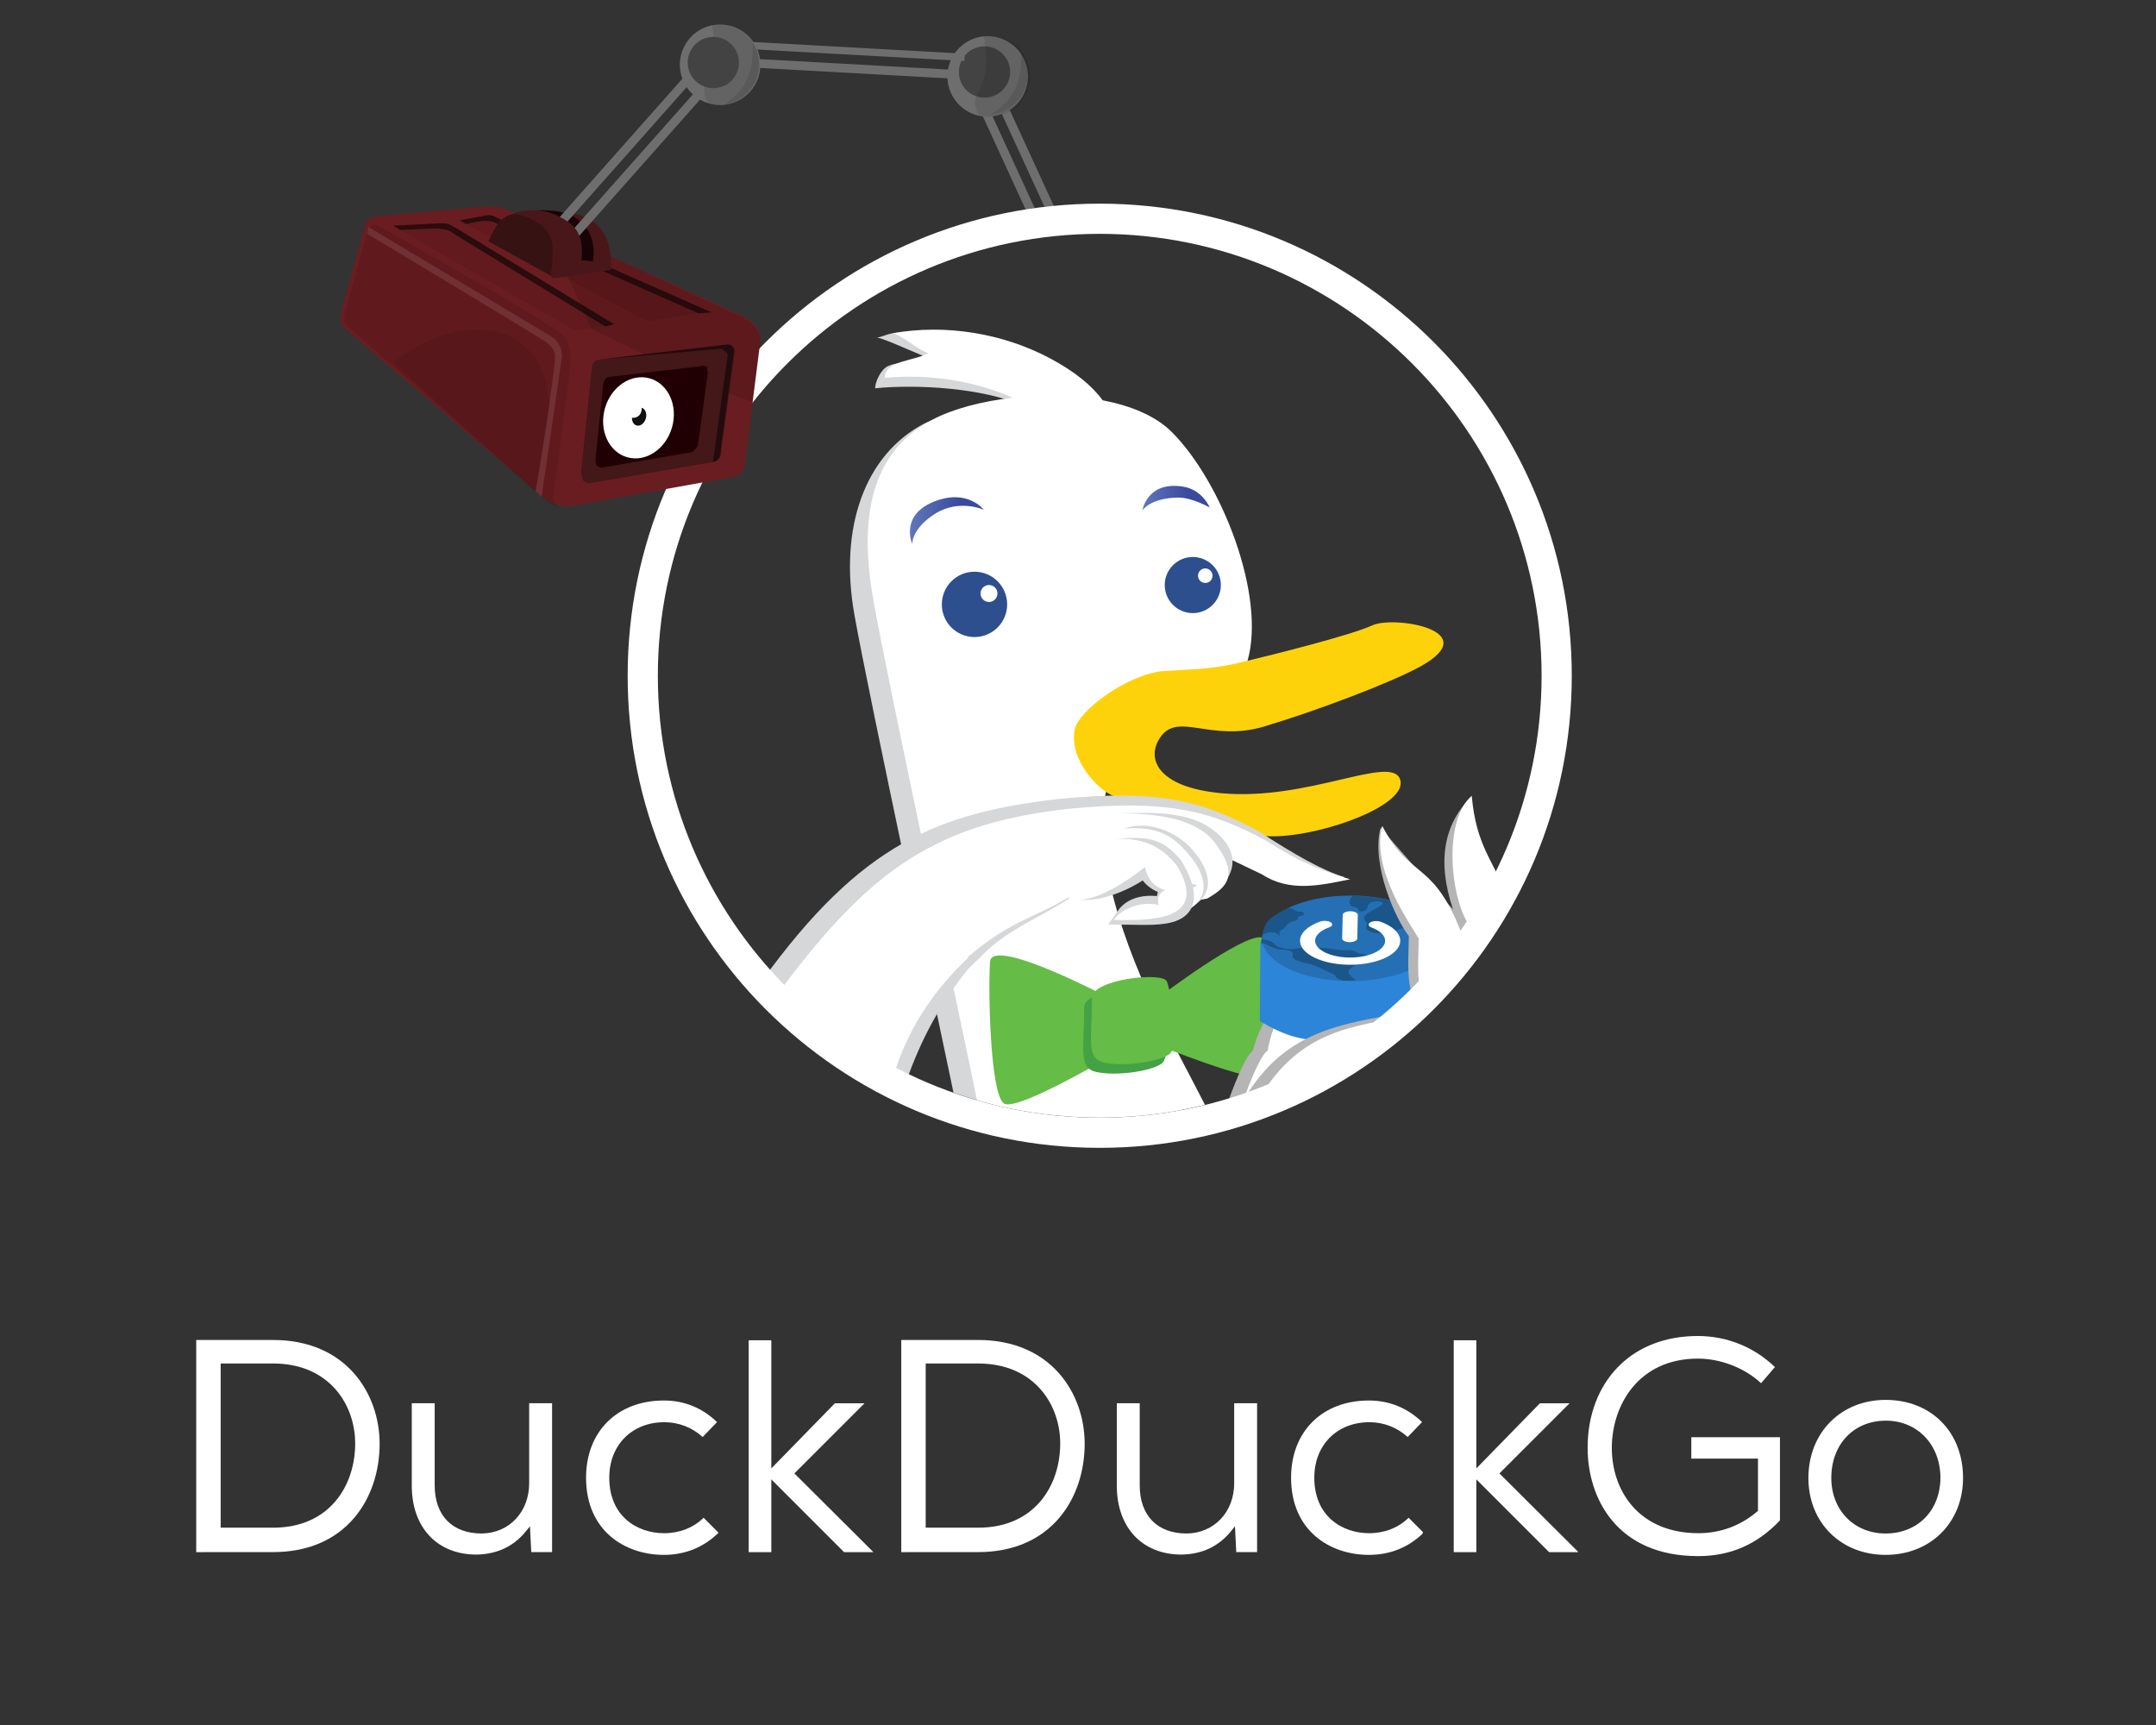 <?xml version="1.0" encoding="UTF-8" standalone="no"?>
<!-- Generator: Adobe Illustrator 16.0.4, SVG Export Plug-In . SVG Version: 6.00 Build 0)  -->

<svg
   xmlns:dc="http://purl.org/dc/elements/1.1/"
   xmlns:cc="http://creativecommons.org/ns#"
   xmlns:rdf="http://www.w3.org/1999/02/22-rdf-syntax-ns#"
   xmlns:svg="http://www.w3.org/2000/svg"
   xmlns="http://www.w3.org/2000/svg"
   xmlns:xlink="http://www.w3.org/1999/xlink"
   xmlns:sodipodi="http://sodipodi.sourceforge.net/DTD/sodipodi-0.dtd"
   xmlns:inkscape="http://www.inkscape.org/namespaces/inkscape"
   version="1.1"
   id="Layer_1"
   x="0px"
   y="0px"
   width="250px"
   height="200px"
   viewBox="-0.5 -0.5 250 200"
   enable-background="new -0.5 -0.5 250 200"
   xml:space="preserve"
   inkscape:version="0.48.4 r9939"
   sodipodi:docname="logo_homepage.alt.v105.svg"><rect x="-0.5" y="-0.5" width="250" height="200" fill="#333333" stroke="none"/><defs
     id="defs111"><clipPath
       clipPathUnits="userSpaceOnUse"
       id="clipPath6092"><path
         sodipodi:type="arc"
         style="fill:#ffffff;fill-opacity:1;fill-rule:nonzero;stroke:none"
         id="path6094"
         sodipodi:cx="132.9572"
         sodipodi:cy="85.411888"
         sodipodi:rx="52.91964"
         sodipodi:ry="52.91964"
         d="m 185.877,85.412 a 52.92,52.92 0 1 1 -105.839,0 52.92,52.92 0 1 1 105.839,0 z"
         transform="matrix(0.992,0,0,0.992,-4.403,-6.335)" /></clipPath><clipPath
       clipPathUnits="userSpaceOnUse"
       id="clipPath6096"><path
         sodipodi:type="arc"
         style="fill:#ffffff;fill-opacity:1;fill-rule:nonzero;stroke:none"
         id="path6098"
         sodipodi:cx="132.9572"
         sodipodi:cy="85.411888"
         sodipodi:rx="52.91964"
         sodipodi:ry="52.91964"
         d="m 185.877,85.412 a 52.92,52.92 0 1 1 -105.839,0 52.92,52.92 0 1 1 105.839,0 z"
         transform="matrix(0.992,0,0,0.992,-4.403,-6.335)" /></clipPath><clipPath
       clipPathUnits="userSpaceOnUse"
       id="clipPath6100"><path
         sodipodi:type="arc"
         style="fill:#ffffff;fill-opacity:1;fill-rule:nonzero;stroke:none"
         id="path6102"
         sodipodi:cx="132.9572"
         sodipodi:cy="85.411888"
         sodipodi:rx="52.91964"
         sodipodi:ry="52.91964"
         d="m 185.877,85.412 a 52.92,52.92 0 1 1 -105.839,0 52.92,52.92 0 1 1 105.839,0 z"
         transform="matrix(0.992,0,0,0.992,-4.403,-6.335)" /></clipPath><clipPath
       clipPathUnits="userSpaceOnUse"
       id="clipPath6104"><path
         sodipodi:type="arc"
         style="fill:#ffffff;fill-opacity:1;fill-rule:nonzero;stroke:none"
         id="path6106"
         sodipodi:cx="132.9572"
         sodipodi:cy="85.411888"
         sodipodi:rx="52.91964"
         sodipodi:ry="52.91964"
         d="m 185.877,85.412 a 52.92,52.92 0 1 1 -105.839,0 52.92,52.92 0 1 1 105.839,0 z"
         transform="matrix(0.992,0,0,0.992,-4.403,-6.335)" /></clipPath><clipPath
       clipPathUnits="userSpaceOnUse"
       id="clipPath6108"><path
         sodipodi:type="arc"
         style="fill:#ffffff;fill-opacity:1;fill-rule:nonzero;stroke:none"
         id="path6110"
         sodipodi:cx="132.9572"
         sodipodi:cy="85.411888"
         sodipodi:rx="52.91964"
         sodipodi:ry="52.91964"
         d="m 185.877,85.412 a 52.92,52.92 0 1 1 -105.839,0 52.92,52.92 0 1 1 105.839,0 z"
         transform="matrix(0.992,0,0,0.992,-4.403,-6.335)" /></clipPath><clipPath
       clipPathUnits="userSpaceOnUse"
       id="clipPath6112"><path
         sodipodi:type="arc"
         style="fill:#ffffff;fill-opacity:1;fill-rule:nonzero;stroke:none"
         id="path6114"
         sodipodi:cx="132.9572"
         sodipodi:cy="85.411888"
         sodipodi:rx="52.91964"
         sodipodi:ry="52.91964"
         d="m 185.877,85.412 a 52.92,52.92 0 1 1 -105.839,0 52.92,52.92 0 1 1 105.839,0 z"
         transform="matrix(0.992,0,0,0.992,-4.403,-6.335)" /></clipPath><clipPath
       clipPathUnits="userSpaceOnUse"
       id="clipPath6116"><path
         sodipodi:type="arc"
         style="fill:#ffffff;fill-opacity:1;fill-rule:nonzero;stroke:none"
         id="path6118"
         sodipodi:cx="132.9572"
         sodipodi:cy="85.411888"
         sodipodi:rx="52.91964"
         sodipodi:ry="52.91964"
         d="m 185.877,85.412 a 52.92,52.92 0 1 1 -105.839,0 52.92,52.92 0 1 1 105.839,0 z"
         transform="matrix(0.992,0,0,0.992,-4.403,-6.335)" /></clipPath><clipPath
       clipPathUnits="userSpaceOnUse"
       id="clipPath6120"><path
         sodipodi:type="arc"
         style="fill:#ffffff;fill-opacity:1;fill-rule:nonzero;stroke:none"
         id="path6122"
         sodipodi:cx="132.9572"
         sodipodi:cy="85.411888"
         sodipodi:rx="52.91964"
         sodipodi:ry="52.91964"
         d="m 185.877,85.412 a 52.92,52.92 0 1 1 -105.839,0 52.92,52.92 0 1 1 105.839,0 z"
         transform="matrix(0.992,0,0,0.992,-4.403,-6.335)" /></clipPath><clipPath
       clipPathUnits="userSpaceOnUse"
       id="clipPath6124"><path
         sodipodi:type="arc"
         style="fill:#ffffff;fill-opacity:1;fill-rule:nonzero;stroke:none"
         id="path6126"
         sodipodi:cx="132.9572"
         sodipodi:cy="85.411888"
         sodipodi:rx="52.91964"
         sodipodi:ry="52.91964"
         d="m 185.877,85.412 a 52.92,52.92 0 1 1 -105.839,0 52.92,52.92 0 1 1 105.839,0 z"
         transform="matrix(0.992,0,0,0.992,-4.403,-6.335)" /></clipPath><clipPath
       clipPathUnits="userSpaceOnUse"
       id="clipPath6128"><path
         sodipodi:type="arc"
         style="fill:#ffffff;fill-opacity:1;fill-rule:nonzero;stroke:none"
         id="path6130"
         sodipodi:cx="132.9572"
         sodipodi:cy="85.411888"
         sodipodi:rx="52.91964"
         sodipodi:ry="52.91964"
         d="m 185.877,85.412 a 52.92,52.92 0 1 1 -105.839,0 52.92,52.92 0 1 1 105.839,0 z"
         transform="matrix(0.992,0,0,0.992,-4.403,-6.335)" /></clipPath><clipPath
       clipPathUnits="userSpaceOnUse"
       id="clipPath6132"><path
         sodipodi:type="arc"
         style="fill:#ffffff;fill-opacity:1;fill-rule:nonzero;stroke:none"
         id="path6134"
         sodipodi:cx="132.9572"
         sodipodi:cy="85.411888"
         sodipodi:rx="52.91964"
         sodipodi:ry="52.91964"
         d="m 185.877,85.412 a 52.92,52.92 0 1 1 -105.839,0 52.92,52.92 0 1 1 105.839,0 z"
         transform="matrix(0.992,0,0,0.992,-4.403,-6.335)" /></clipPath><clipPath
       clipPathUnits="userSpaceOnUse"
       id="clipPath6136"><path
         sodipodi:type="arc"
         style="fill:#ffffff;fill-opacity:1;fill-rule:nonzero;stroke:none"
         id="path6138"
         sodipodi:cx="132.9572"
         sodipodi:cy="85.411888"
         sodipodi:rx="52.91964"
         sodipodi:ry="52.91964"
         d="m 185.877,85.412 a 52.92,52.92 0 1 1 -105.839,0 52.92,52.92 0 1 1 105.839,0 z"
         transform="matrix(2.267,0,0,4.755,-39.672,-485.259)" /></clipPath><clipPath
       clipPathUnits="userSpaceOnUse"
       id="clipPath6140"><path
         sodipodi:type="arc"
         style="fill:#ffffff;fill-opacity:1;fill-rule:nonzero;stroke:none"
         id="path6142"
         sodipodi:cx="132.9572"
         sodipodi:cy="85.411888"
         sodipodi:rx="52.91964"
         sodipodi:ry="52.91964"
         d="m 185.877,85.412 a 52.92,52.92 0 1 1 -105.839,0 52.92,52.92 0 1 1 105.839,0 z"
         transform="matrix(0.992,0,0,0.992,-4.403,-6.335)" /></clipPath><clipPath
       clipPathUnits="userSpaceOnUse"
       id="clipPath6144"><path
         sodipodi:type="arc"
         style="fill:#ffffff;fill-opacity:1;fill-rule:nonzero;stroke:none"
         id="path6146"
         sodipodi:cx="132.9572"
         sodipodi:cy="85.411888"
         sodipodi:rx="52.91964"
         sodipodi:ry="52.91964"
         d="m 185.877,85.412 a 52.92,52.92 0 1 1 -105.839,0 52.92,52.92 0 1 1 105.839,0 z"
         transform="matrix(0.992,0,0,0.992,-4.403,-1.814)" /></clipPath><clipPath
       clipPathUnits="userSpaceOnUse"
       id="clipPath6148"><path
         sodipodi:type="arc"
         style="fill:#ffffff;fill-opacity:1;fill-rule:nonzero;stroke:none"
         id="path6150"
         sodipodi:cx="132.9572"
         sodipodi:cy="85.411888"
         sodipodi:rx="52.91964"
         sodipodi:ry="52.91964"
         d="m 185.877,85.412 a 52.92,52.92 0 1 1 -105.839,0 52.92,52.92 0 1 1 105.839,0 z"
         transform="matrix(0.992,0,0,0.992,-4.403,-6.335)" /></clipPath><clipPath
       clipPathUnits="userSpaceOnUse"
       id="clipPath6152"><path
         sodipodi:type="arc"
         style="fill:#ffffff;fill-opacity:1;fill-rule:nonzero;stroke:none"
         id="path6154"
         sodipodi:cx="132.9572"
         sodipodi:cy="85.411888"
         sodipodi:rx="52.91964"
         sodipodi:ry="52.91964"
         d="m 185.877,85.412 a 52.92,52.92 0 1 1 -105.839,0 52.92,52.92 0 1 1 105.839,0 z"
         transform="matrix(0.992,0,0,0.992,-4.403,-6.335)" /></clipPath><clipPath
       clipPathUnits="userSpaceOnUse"
       id="clipPath6156"><path
         sodipodi:type="arc"
         style="fill:#ffffff;fill-opacity:1;fill-rule:nonzero;stroke:none"
         id="path6158"
         sodipodi:cx="132.9572"
         sodipodi:cy="85.411888"
         sodipodi:rx="52.91964"
         sodipodi:ry="52.91964"
         d="m 185.877,85.412 a 52.92,52.92 0 1 1 -105.839,0 52.92,52.92 0 1 1 105.839,0 z"
         transform="matrix(0.992,0,0,0.992,-4.403,-6.335)" /></clipPath><clipPath
       clipPathUnits="userSpaceOnUse"
       id="clipPath6160"><path
         sodipodi:type="arc"
         style="fill:#ffffff;fill-opacity:1;fill-rule:nonzero;stroke:none"
         id="path6162"
         sodipodi:cx="132.9572"
         sodipodi:cy="85.411888"
         sodipodi:rx="52.91964"
         sodipodi:ry="52.91964"
         d="m 185.877,85.412 a 52.92,52.92 0 1 1 -105.839,0 52.92,52.92 0 1 1 105.839,0 z"
         transform="matrix(0.992,0,0,0.992,-4.403,-6.335)" /></clipPath><clipPath
       clipPathUnits="userSpaceOnUse"
       id="clipPath6164"><path
         sodipodi:type="arc"
         style="fill:#ffffff;fill-opacity:1;fill-rule:nonzero;stroke:none"
         id="path6166"
         sodipodi:cx="132.9572"
         sodipodi:cy="85.411888"
         sodipodi:rx="52.91964"
         sodipodi:ry="52.91964"
         d="m 185.877,85.412 a 52.92,52.92 0 1 1 -105.839,0 52.92,52.92 0 1 1 105.839,0 z"
         transform="matrix(0.992,0,0,0.992,-4.403,-6.335)" /></clipPath><clipPath
       clipPathUnits="userSpaceOnUse"
       id="clipPath6168"><path
         sodipodi:type="arc"
         style="fill:#ffffff;fill-opacity:1;fill-rule:nonzero;stroke:none"
         id="path6170"
         sodipodi:cx="132.9572"
         sodipodi:cy="85.411888"
         sodipodi:rx="52.91964"
         sodipodi:ry="52.91964"
         d="m 185.877,85.412 a 52.92,52.92 0 1 1 -105.839,0 52.92,52.92 0 1 1 105.839,0 z"
         transform="matrix(0.992,0,0,0.992,-4.403,-6.335)" /></clipPath><clipPath
       id="SVGID_3_-0"><path
         d="m 180.221,78.206 c 0,29.06 -23.64,52.699 -52.703,52.699 -29.057,0 -52.695,-23.642 -52.695,-52.699 0,-29.056 23.64,-52.694 52.695,-52.694 29.063,-0.001 52.703,23.638 52.703,52.694 z"
         id="use22"
         inkscape:connector-curvature="0" /></clipPath><linearGradient
       id="SVGID_4_-8"
       gradientUnits="userSpaceOnUse"
       x1="205.383"
       y1="651.261"
       x2="214"
       y2="651.261"
       gradientTransform="translate(-100,-591)"><stop
         offset="0.006"
         style="stop-color:#6176B9"
         id="stop39" /><stop
         offset="0.691"
         style="stop-color:#394A9F"
         id="stop41" /></linearGradient><linearGradient
       id="SVGID_5_"
       gradientUnits="userSpaceOnUse"
       x1="232.491"
       y1="648.637"
       x2="240.34"
       y2="648.637"
       gradientTransform="translate(-100,-591)"><stop
         offset="0.006"
         style="stop-color:#6176B9"
         id="stop46" /><stop
         offset="0.691"
         style="stop-color:#394A9F"
         id="stop48" /></linearGradient><linearGradient
       id="SVGID_1_-4"
       gradientUnits="userSpaceOnUse"
       x1="227.518"
       y1="729.348"
       x2="227.518"
       y2="609.349"
       gradientTransform="translate(-100.37,-591.113)"><stop
         offset="0"
         style="stop-color:#D14427"
         id="stop4" /><stop
         offset="1"
         style="stop-color:#E55225"
         id="stop6" /></linearGradient><clipPath
       clipPathUnits="userSpaceOnUse"
       id="clipPath6124-4"><path
         sodipodi:type="arc"
         style="fill:#ffffff;fill-opacity:1;fill-rule:nonzero;stroke:none"
         id="path6126-5"
         sodipodi:cx="132.9572"
         sodipodi:cy="85.411888"
         sodipodi:rx="52.91964"
         sodipodi:ry="52.91964"
         d="m 185.877,85.412 a 52.92,52.92 0 1 1 -105.839,0 52.92,52.92 0 1 1 105.839,0 z"
         transform="matrix(0.992,0,0,0.992,-4.403,-6.335)" /></clipPath><clipPath
       clipPathUnits="userSpaceOnUse"
       id="clipPath6164-2"><path
         sodipodi:type="arc"
         style="fill:#ffffff;fill-opacity:1;fill-rule:nonzero;stroke:none"
         id="path6166-3"
         sodipodi:cx="132.9572"
         sodipodi:cy="85.411888"
         sodipodi:rx="52.91964"
         sodipodi:ry="52.91964"
         d="m 185.877,85.412 a 52.92,52.92 0 1 1 -105.839,0 52.92,52.92 0 1 1 105.839,0 z"
         transform="matrix(0.992,0,0,0.992,-4.403,-6.335)" /></clipPath></defs><sodipodi:namedview
     pagecolor="#ffffff"
     bordercolor="#666666"
     borderopacity="1"
     objecttolerance="10"
     gridtolerance="10"
     guidetolerance="10"
     inkscape:pageopacity="0"
     inkscape:pageshadow="2"
     inkscape:window-width="1590"
     inkscape:window-height="890"
     id="namedview109"
     showgrid="false"
     inkscape:zoom="2.163993"
     inkscape:cx="112.42471"
     inkscape:cy="171.45166"
     inkscape:window-x="0"
     inkscape:window-y="0"
     inkscape:window-maximized="1"
     inkscape:current-layer="Layer_1" /><g
     id="g3"><g
       id="g5"><g
         id="g7"><g
           id="g9"><g
             id="g11"><g
               id="g13"><g
                 id="g15"><defs
                   id="defs17"><path
                     id="SVGID_1_"
                     d="M178.374,77.707c0,28.316-23.036,51.354-51.356,51.354c-28.313,0-51.348-23.039-51.348-51.354          c0-28.313,23.036-51.348,51.348-51.348C155.338,26.358,178.374,49.394,178.374,77.707z" /></defs><clipPath
                   id="SVGID_2_"><use
                     xlink:href="#SVGID_1_"
                     overflow="visible"
                     id="use21" /></clipPath><g
                   clip-path="url(#SVGID_2_)"
                   id="g23"><path
                     fill="#D5D7D8"
                     d="M147.982,154.041c-1.801-8.285-12.262-27.039-16.229-34.969c-3.965-7.93-7.939-19.11-6.129-26.322          c0.327-1.312-3.436-11.307-2.354-12.014c8.416-5.49,10.632,0.598,14.001-1.863c1.737-1.273,4.09,1.047,4.692-1.059          c2.158-7.568-3.006-20.76-8.769-26.527c-1.885-1.879-4.772-3.059-8.03-3.686c-1.254-1.713-3.275-3.361-6.138-4.879          c-3.188-1.697-10.121-3.938-13.717-4.535c-2.492-0.41-3.055,0.287-4.119,0.461c0.992,0.088,5.699,2.414,6.615,2.549          c-0.916,0.619-3.607-0.029-5.324,0.742c-0.865,0.391-1.512,1.877-1.506,2.58c4.91-0.496,12.574-0.016,17.1,2          c-3.602,0.41-9.08,0.867-11.436,2.105c-6.848,3.609-9.873,12.035-8.07,22.133c1.804,10.075,9.738,46.849,12.262,59.129          c2.525,12.263-5.408,20.189-10.455,22.354l5.408,0.363l-1.801,3.967c6.484,0.719,13.695-1.441,13.695-1.441          c-1.438,3.965-11.176,5.412-11.176,5.412s4.691,1.438,12.258-1.447c7.575-2.883,12.263-4.688,12.263-4.688l3.604,9.373          l6.854-6.846l2.885,7.211C144.375,164.143,149.785,162.336,147.982,154.041z"
                     id="path25" /><path
                     fill="#FFFFFF"
                     d="M150.16,152.359c-1.795-8.289-12.256-27.043-16.227-34.977c-3.97-7.935-7.935-19.112-6.129-26.321          c0.334-1.309,0.34-6.668,1.428-7.379c8.41-5.494,7.812-0.184,11.186-2.645c1.74-1.27,3.133-2.805,3.738-4.912          c2.164-7.572-3.006-20.76-8.773-26.529c-1.879-1.879-4.768-3.062-8.025-3.686c-1.252-1.717-3.271-3.361-6.13-4.881          c-5.391-2.863-12.074-4.006-18.266-2.883c0.99,0.09,3.256,2.137,4.168,2.273c-1.381,0.936-5.053,0.816-5.029,2.896          c4.916-0.492,10.303,0.285,14.834,2.297c-3.602,0.41-6.955,1.299-9.311,2.543c-6.854,3.602-8.656,10.812-6.854,20.914          c1.807,10.096,9.742,46.87,12.256,59.127c2.527,12.258-5.402,20.188-10.449,22.352l5.408,0.359l-1.801,3.973          c6.484,0.719,13.695-1.441,13.695-1.441c-1.438,3.972-11.176,5.406-11.176,5.406s4.686,1.441,12.258-1.445          c7.578-2.883,12.269-4.686,12.269-4.686l3.602,9.373l6.854-6.852l2.89,7.213C146.564,162.455,151.969,160.65,150.16,152.359          z"
                     id="path27" /><path
                     fill="#2D4F8E"
                     d="M108.711,69.574c0-2.092,1.693-3.787,3.789-3.787c2.09,0,3.785,1.695,3.785,3.787          c0,2.094-1.695,3.787-3.785,3.787C110.404,73.361,108.711,71.668,108.711,69.574z"
                     id="path29" /><path
                     fill="#FFFFFF"
                     d="M113.197,68.312c0-0.545,0.441-0.984,0.98-0.984c0.543,0,0.984,0.439,0.984,0.984          c0,0.543-0.441,0.984-0.984,0.984C113.639,69.297,113.197,68.855,113.197,68.312z"
                     id="path31" /><path
                     fill="#2D4F8E"
                     d="M134.557,67.328c0-1.793,1.461-3.25,3.252-3.25c1.801,0,3.256,1.457,3.256,3.25          c0,1.801-1.455,3.258-3.256,3.258C136.018,70.586,134.557,69.129,134.557,67.328z"
                     id="path33" /><path
                     fill="#FFFFFF"
                     d="M138.414,66.246c0-0.463,0.379-0.842,0.838-0.842c0.477,0,0.844,0.379,0.844,0.842          c0,0.469-0.367,0.842-0.844,0.842C138.793,67.088,138.414,66.715,138.414,66.246z"
                     id="path35" /><linearGradient
                     id="SVGID_3_"
                     gradientUnits="userSpaceOnUse"
                     x1="851.009"
                     y1="-1180.863"
                     x2="859.576"
                     y2="-1180.863"
                     gradientTransform="matrix(1 0 0 -1 -746 -1121)"><stop
                       offset="0.006"
                       style="stop-color:#6176B9"
                       id="stop38" /><stop
                       offset="0.691"
                       style="stop-color:#394A9F"
                       id="stop40" /></linearGradient><path
                     fill="url(#SVGID_3_)"
                     d="M113.576,58.601c0,0-2.854-1.291-5.629,0.453c-2.77,1.742-2.668,3.523-2.668,3.523          s-1.473-3.283,2.453-4.891C111.662,56.076,113.576,58.601,113.576,58.601z"
                     id="path42" /><linearGradient
                     id="SVGID_4_"
                     gradientUnits="userSpaceOnUse"
                     x1="877.963"
                     y1="-1178.254"
                     x2="885.768"
                     y2="-1178.254"
                     gradientTransform="matrix(1 0 0 -1 -746 -1121)"><stop
                       offset="0.006"
                       style="stop-color:#6176B9"
                       id="stop45" /><stop
                       offset="0.691"
                       style="stop-color:#394A9F"
                       id="stop47" /></linearGradient><path
                     fill="url(#SVGID_4_)"
                     d="M139.768,58.341c0,0-2.051-1.172-3.643-1.152c-3.268,0.043-4.162,1.488-4.162,1.488          s0.549-3.445,4.734-2.754C138.963,56.3,139.768,58.341,139.768,58.341z"
                     id="path49" /></g></g></g></g></g></g></g><path
       fill="#FDD20A"
       d="M124.09,84.178c0.379-2.291,6.299-6.625,10.49-6.887c4.201-0.264,5.51-0.205,9.01-1.043   c3.508-0.838,12.535-3.088,15.033-4.242c2.504-1.156,13.102,0.572,5.631,4.738c-3.234,1.809-11.945,5.131-18.172,6.988   c-6.219,1.861-9.99-1.777-12.059,1.281c-1.646,2.432-0.334,5.762,7.098,6.453c10.037,0.93,19.66-4.52,20.719-1.625   c1.064,2.895-8.625,6.508-14.527,6.623c-5.891,0.111-17.774-3.896-19.553-5.137C125.975,90.088,123.596,87.197,124.09,84.178z"
       id="path51" /></g><g
     id="g53"><g
       id="g55"><path
         fill="#FFFFFF"
         d="M22.254,179.457v-24.598h8.914c8.487,0,12.352,6.236,12.352,12.033c0,6.254-3.819,12.562-12.352,12.562    L22.254,179.457L22.254,179.457z M25.088,176.623h6.08c6.575,0,9.518-4.904,9.518-9.766c0-4.465-2.979-9.271-9.518-9.271h-6.08    V176.623z"
         id="path57" /></g><g
       id="g59"><path
         fill="#FFFFFF"
         d="M54.745,179.74c-4.554,0-7.497-3.137-7.497-7.992v-9.551h2.657v9.516c0,3.496,2.034,5.584,5.442,5.584    c3.195-0.035,5.513-2.488,5.513-5.832v-9.268h2.657v17.26h-2.414l-0.152-3.002l-0.412,0.518    C59.107,178.773,57.158,179.705,54.745,179.74z"
         id="path61" /></g><g
       id="g63"><path
         fill="#FFFFFF"
         d="M76.476,179.775c-4.49,0-9.02-2.771-9.02-8.949c0-5.354,3.625-8.949,9.02-8.949    c2.361,0,4.436,0.842,6.168,2.502l-1.67,1.734c-1.175-1.096-2.781-1.721-4.427-1.721c-3.768,0-6.399,2.646-6.399,6.434    c0,4.445,3.196,6.436,6.364,6.436c1.782,0,3.4-0.636,4.573-1.791l1.736,1.736C81.074,178.912,78.94,179.775,76.476,179.775z"
         id="path65" /></g><g
       id="g67"><polygon
         fill="#FFFFFF"
         points="97.373,179.457 88.938,171.021 88.938,179.457 86.316,179.457 86.316,154.895 88.938,154.895     88.938,169.752 96.311,162.197 99.748,162.197 91.614,170.331 100.741,179.422 100.741,179.457   "
         id="polygon69" /></g><g
       id="g71"><path
         fill="#FFFFFF"
         d="M104.007,179.457v-24.598h8.913c8.487,0,12.354,6.236,12.354,12.033c0,6.254-3.815,12.562-12.354,12.562    L104.007,179.457L104.007,179.457z M106.84,176.623h6.08c6.575,0,9.519-4.904,9.519-9.766c0-4.465-2.979-9.271-9.519-9.271h-6.08    V176.623z"
         id="path73" /></g><g
       id="g75"><path
         fill="#FFFFFF"
         d="M136.496,179.74c-4.555,0-7.496-3.137-7.496-7.992v-9.551h2.657v9.516c0,3.496,2.034,5.584,5.44,5.584    c3.191-0.035,5.514-2.488,5.514-5.832v-9.268h2.656v17.26h-2.416l-0.149-3.002l-0.412,0.518    C140.857,178.773,138.909,179.705,136.496,179.74z"
         id="path77" /></g><g
       id="g79"><path
         fill="#FFFFFF"
         d="M158.229,179.775c-4.49,0-9.021-2.771-9.021-8.949c0-5.354,3.625-8.949,9.021-8.949    c2.36,0,4.438,0.842,6.168,2.502l-1.67,1.734c-1.176-1.096-2.781-1.721-4.428-1.721c-3.768,0-6.398,2.646-6.398,6.434    c0,4.445,3.197,6.436,6.363,6.436c1.782,0,3.4-0.636,4.573-1.791l1.685,1.688l-0.088,0.09l0.049,0.049    C162.753,178.941,160.65,179.775,158.229,179.775z"
         id="path81" /></g><g
       id="g83"><polygon
         fill="#FFFFFF"
         points="179.125,179.457 170.689,171.021 170.689,179.457 168.068,179.457 168.068,154.895     170.689,154.895 170.689,169.752 178.062,162.197 181.501,162.197 173.367,170.331 182.493,179.422 182.493,179.457   "
         id="polygon85" /></g><g
       id="g87"><path
         fill="#FFFFFF"
         d="M196.408,179.918c-9.457,0-12.812-6.75-12.812-12.529c-0.019-3.765,1.256-7.125,3.584-9.467    c2.293-2.305,5.473-3.523,9.193-3.523c3.367,0,6.537,1.279,8.938,3.604l-1.604,1.869c-1.888-1.763-4.683-2.853-7.329-2.853    c-6.854,0-9.979,5.375-9.979,10.369c0,4.91,3.104,9.873,10.049,9.873c2.529,0,4.886-0.867,6.811-2.514l0.088-0.074v-6.062h-7.729    v-2.479h10.277v9.646C203.245,178.574,200.152,179.918,196.408,179.918z"
         id="path89" /></g><g
       id="g91"><path
         fill="#FFFFFF"
         d="M218.143,179.775c-5.187,0-8.949-3.748-8.949-8.914c0-5.246,3.768-9.055,8.949-9.055    c5.289,0,8.983,3.723,8.983,9.055C227.126,176.027,223.348,179.775,218.143,179.775z M218.177,164.215    c-3.726,0-6.327,2.734-6.327,6.646c0,3.729,2.646,6.436,6.293,6.436c3.709,0,6.326-2.646,6.362-6.434    C224.505,167.01,221.844,164.215,218.177,164.215z"
         id="path93" /></g></g><g
     id="g95"><path
       fill="#65BC46"
       d="M128.633,115.475c0,0-14.1-7.521-14.33-4.47c-0.238,3.056,0,15.509,1.643,16.451   c1.646,0.938,13.395-6.108,13.395-6.108L128.633,115.475z"
       id="path97" /><path
       fill="#65BC46"
       d="M134.035,115.001c0,0,9.635-7.285,11.754-6.815c2.111,0.479,2.582,15.51,0.701,16.226   c-1.881,0.694-12.908-3.815-12.908-3.815L134.035,115.001z"
       id="path99" /><path
       fill="#43A244"
       d="M125.219,116.271c0,4.931-0.709,7.049,1.41,7.517c2.112,0.473,6.105,0,7.518-0.938   c1.41-0.938,0.232-7.281-0.233-8.465C133.438,113.214,125.219,114.157,125.219,116.271z"
       id="path101" /><path
       fill="#65BC46"
       d="M126.115,115.175c0,4.933-0.707,7.05,1.41,7.519c2.107,0.476,6.104,0,7.518-0.938   c1.41-0.941,0.232-7.279-0.238-8.466C134.334,112.118,126.115,113.062,126.115,115.175z"
       id="path103" /></g><path
     transform="translate(-0.245,-1.946)"
     style="fill:#b5b5b5;fill-opacity:1;fill-rule:nonzero;stroke:none"
     d="m 145.023,123.269 c 1.884,-7.84 11.37,-12.647 10.429,-5.434 l -2.033,7.644 -9.449,5.002 -2.456,0.383 c 1.287,-3.536 2.554,-6.891 3.508,-7.595 z"
     id="rect4016-1-0-6"
     inkscape:connector-curvature="0"
     sodipodi:nodetypes="cccccc"
     clip-path="none" /><path
     transform="translate(-0.245,-1.946)"
     style="fill:#ffffff;fill-opacity:1;fill-rule:nonzero;stroke:none"
     d="m 146.73,123.256 c 2.816,-14.765 19.007,-10.846 19.389,-6.679 l -10.993,8.889 -7.462,3.545 -4.079,0.846 c 1.16,-3.152 2.28,-5.964 3.144,-6.601 z"
     id="rect4016-19-8"
     inkscape:connector-curvature="0"
     sodipodi:nodetypes="cccccc"
     clip-path="none" /><path
     transform="translate(-0.245,-1.946)"
     style="fill:#b5b5b5;fill-opacity:1;fill-rule:nonzero;stroke:none"
     d="m 164.924,115.817 c 0.341,-3.347 2.173,-5.494 3.678,-7.904 -2.159,-5.633 -1.902,-10.437 1.739,-14.081 0.048,3.197 1.872,7.216 3.32,10.375 -0.423,3.154 -6.764,11.274 -7.322,12.695 -0.853,-0.642 -1.469,-1.11 -1.415,-1.085 z"
     id="rect3227-8-6-6-8"
     inkscape:connector-curvature="0"
     sodipodi:nodetypes="cccccc"
     inkscape:transform-center-x="173.85479"
     inkscape:transform-center-y="21.967747"
     clip-path="none" /><path
     transform="translate(-0.245,-1.946)"
     style="fill:#ffffff;fill-opacity:1;fill-rule:nonzero;stroke:none"
     d="m 166.631,115.804 c 0.341,-3.347 1.799,-4.935 3.304,-7.345 -2.015,-3.196 -2.842,-11.91 0.468,-14.744 0.495,5.726 2.477,7.514 4.001,11.382 0.17,-0.066 -7.236,10.826 -7.774,10.706 z"
     id="rect3227-8-69-7"
     inkscape:connector-curvature="0"
     sodipodi:nodetypes="cccccc"
     inkscape:transform-center-x="173.85479"
     inkscape:transform-center-y="21.967747"
     clip-path="none" /><path
     sodipodi:type="arc"
     style="fill:#245aa2;fill-opacity:1;fill-rule:nonzero;stroke:none"
     id="path5330-2"
     sodipodi:cx="156.20915"
     sodipodi:cy="115.27886"
     sodipodi:rx="10.243821"
     sodipodi:ry="3.5725784"
     d="m 166.453,115.279 a 10.244,3.573 0 1 1 -20.488,0 10.244,3.573 0 1 1 20.488,0 z"
     transform="translate(-0.245,-6.467)"
     clip-path="none" /><path
     transform="translate(-0.245,-1.946)"
     style="fill:#2c85d9;fill-opacity:1;fill-rule:nonzero;stroke:none"
     d="m 145.893,110.746 c 1.993,1.326 4.355,1.645 6.663,1.706 l 8.991,-0.278 c 3.441,0.043 4.484,-1.969 6.69,-2.984 l 0,4.199 -2.119,3.904 -5.35,4.282 -6.41,0.266 c -3.225,0.602 -5.828,-0.402 -8.527,-2.007 z"
     id="rect5262-6"
     inkscape:connector-curvature="0"
     sodipodi:nodetypes="cccccccccc"
     clip-path="none" /><g
     id="g5345-8"
     transform="matrix(0.438,0,0,0.209,12.717,92.954)"
     clip-path="none"><path
       transform="translate(-0.729,-0.146)"
       d="m 351.425,73.538 c 0,13.107 -10.462,23.732 -23.368,23.732 -12.906,0 -23.368,-10.625 -23.368,-23.732 0,-13.107 10.462,-23.732 23.368,-23.732 12.906,0 23.368,10.625 23.368,23.732 z"
       sodipodi:ry="23.732126"
       sodipodi:rx="23.367579"
       sodipodi:cy="73.538025"
       sodipodi:cx="328.05746"
       id="path5343-4"
       style="fill:#2570b4;fill-opacity:1;fill-rule:nonzero;stroke:none"
       sodipodi:type="arc" /><path
       inkscape:connector-curvature="0"
       id="path5335-9"
       d="m 327.292,60.378 -0.146,13.124"
       style="fill:none;stroke:#ffffff;stroke-width:4;stroke-linecap:round;stroke-linejoin:miter;stroke-miterlimit:4;stroke-opacity:1;stroke-dasharray:none" /><path
       sodipodi:nodetypes="sssssssccsccsssssssssssss"
       inkscape:connector-curvature="0"
       id="rect5337-7"
       d="m 333.343,53.16 c -0.49,0.247 -0.863,0.719 -1.128,1.199 -0.588,1.067 -0.09,2.643 -0.915,3.538 -0.379,0.412 -1.092,0.814 -1.586,0.551 -0.559,-0.297 -0.132,-1.313 -0.489,-1.836 -0.399,-0.584 -1.385,-0.626 -1.711,-1.254 -0.663,-1.279 -0.415,-2.919 -0.082,-4.32 0.072,-0.302 0.435,-0.825 0.435,-0.825 l -0.076,-0.545 c 4.232,0.463 8.926,1.637 12.366,3.8 2.987,1.878 7.404,7.565 7.404,7.565 0.708,4.668 0.165,10.421 -1.896,14.874 0,0 -0.855,-1.835 -1.411,-2.676 -0.536,-0.81 -1.466,-1.362 -1.839,-2.258 -0.384,-0.923 0.559,-2.501 -0.317,-2.982 -1.46,-0.801 -2.867,1.781 -4.472,2.225 -1.128,0.312 -2.374,0.586 -3.502,0.272 -0.918,-0.256 -1.878,-0.822 -2.327,-1.663 -0.64,-1.198 0.135,-2.739 -0.125,-4.072 -0.127,-0.649 -0.624,-1.201 -0.688,-1.859 -0.085,-0.856 0.065,-1.759 0.406,-2.549 0.722,-1.677 2.312,-2.833 3.34,-4.343 0.432,-0.634 1.22,-1.208 1.182,-1.974 -0.022,-0.446 -0.389,-0.898 -0.798,-1.076 -0.545,-0.236 -1.239,-0.06 -1.769,0.207 z"
       style="fill:#1b568a;fill-opacity:1;stroke:none" /><path
       sodipodi:nodetypes="csssssssscssscsssssssssssccsssssssssscsc"
       inkscape:connector-curvature="0"
       id="rect5340-0"
       d="m 310.96,56.587 c 1.049,-0.152 1.592,1.446 2.552,1.896 0.364,0.17 0.908,-0.021 1.171,0.282 0.388,0.447 0.421,1.233 0.17,1.769 -0.217,0.463 -0.996,0.432 -1.268,0.865 -0.297,0.472 0.033,1.175 -0.251,1.655 -0.425,0.716 -1.459,0.871 -1.987,1.515 -0.855,1.043 -1.06,2.492 -1.772,3.637 -0.251,0.403 -0.716,0.678 -0.873,1.126 -0.324,0.925 -0.041,2.941 -0.041,2.941 0,0 -0.527,-1.493 -1.154,-1.876 -0.558,-0.342 -1.338,-0.368 -1.958,-0.156 -0.566,0.193 -1.076,0.664 -1.326,1.207 -0.361,0.783 -0.083,2.585 -0.083,2.585 0,0 1.246,0.319 1.743,0.699 1.188,0.91 1.506,2.684 2.701,3.585 0.764,0.576 1.726,0.941 2.679,1.031 1.013,0.095 1.991,-0.445 3.003,-0.545 1.929,-0.192 3.889,-0.341 5.813,-0.11 1.527,0.184 2.948,0.901 4.462,1.178 1.193,0.218 2.527,-0.151 3.619,0.376 0.585,0.282 0.849,0.995 1.362,1.393 0.79,0.613 2.375,0.525 2.597,1.5 0.463,2.026 -2.452,3.363 -3.509,5.152 -0.683,1.156 -1.77,2.251 -1.821,3.592 -0.068,1.761 2.021,4.885 2.021,4.885 l -3.271,0.108 c 0,0 -1.357,-0.781 -1.793,-1.401 -0.309,-0.439 -0.233,-1.067 -0.505,-1.53 -0.47,-0.802 -1.228,-1.397 -1.885,-2.055 -1.376,-1.377 -2.709,-2.829 -4.3,-3.951 -0.901,-0.635 -2.041,-0.884 -2.926,-1.543 -0.72,-0.536 -1.505,-1.108 -1.887,-1.92 -0.49,-1.043 0.138,-2.396 -0.351,-3.44 -0.189,-0.404 -0.548,-0.735 -0.935,-0.956 -0.852,-0.487 -1.97,-0.288 -2.857,-0.707 -0.746,-0.352 -1.368,-0.93 -1.984,-1.478 -0.807,-0.717 -2.225,-2.354 -2.225,-2.354 0,0 0.057,-7.956 1.523,-11.552 1.164,-2.856 2.862,-4.555 5.549,-7.404 z"
       style="fill:#1b568a;fill-opacity:1;fill-rule:nonzero;stroke:none" /><path
       sodipodi:nodetypes="csssc"
       inkscape:connector-curvature="0"
       id="path5332-4"
       d="m 339.699,66.903 c 2.654,2.067 4.362,5.299 4.362,8.932 0,6.241 -5.043,11.301 -11.265,11.301 -6.221,0 -11.265,-5.06 -11.265,-11.301 0,-3.701 1.774,-6.987 4.515,-9.048"
       style="fill:none;stroke:#ffffff;stroke-width:4;stroke-linecap:round;stroke-miterlimit:4;stroke-opacity:1"
       transform="translate(-5.541,-1.094)" /></g><path
     transform="translate(-0.245,-1.946)"
     style="fill:#b5b5b5;fill-opacity:1;fill-rule:nonzero;stroke:none"
     d="m 145.023,127.32 c 4.768,-6.781 11.353,-7.38 19.11,-8.688 -1.469,-3.027 -1.04,-5.816 -1.027,-8.657 -1.463,-1.859 -4.412,-8.23 -3.274,-12.56 0,0 8.078,9.44 10.097,11.105 0.449,0.99 0.694,1.919 0.838,2.83 -2.178,5.755 -28.416,20.045 -28.416,20.045 0.838,-1.37 1.725,-2.729 2.672,-4.075 z"
     id="rect3227-7-7-6"
     inkscape:connector-curvature="0"
     sodipodi:nodetypes="sccccccs"
     clip-path="none" /><path
     transform="translate(-0.245,-1.946)"
     style="fill:#ffffff;fill-opacity:1;fill-rule:nonzero;stroke:none"
     d="m 146.73,127.307 c 4.768,-6.781 10.793,-7.069 18.55,-8.377 -1.469,-3.027 -1.04,-5.816 -1.027,-8.657 -0.779,-1.423 -5.531,-7.857 -4.269,-12.995 l 0.082,-0.004 c 3.043,5.873 5.568,4.014 8.66,11.18 1.6,3.533 -0.752,1.669 0.259,5.594 -0.366,2.794 -4.294,4.79 -6.394,6.427 -2.361,1.841 -4.149,3.87 -7.078,5.276 -0.199,-0.211 -8.784,1.556 -8.784,1.556 z"
     id="rect3227-3-4"
     inkscape:connector-curvature="0"
     sodipodi:nodetypes="cccccccsccc"
     clip-path="none" /><path
     transform="translate(-0.245,-1.946)"
     style="fill:#d5d7d8;fill-opacity:1;fill-rule:nonzero;stroke:none"
     d="M 88.069,115.198 C 99.662,99.164 108.529,95.727 122.457,94.081 c 11.995,-1.181 16.909,0.337 23.238,3.749 4.166,2.694 7.339,4.528 10.021,5.333 -3.492,0.709 -7.407,0.599 -10.631,-1.5 l -8.597,-4.111 -20.703,4.431 -11.467,24.046 z"
     id="rect5352-9-6"
     inkscape:connector-curvature="0"
     sodipodi:nodetypes="ccccccccc"
     clip-path="none" /><path
     transform="translate(-0.245,-1.946)"
     style="fill:#ffffff;fill-opacity:1;fill-rule:nonzero;stroke:none"
     d="m 89.628,117.13 c 11.594,-16.034 19.893,-20.244 33.821,-21.891 11.995,-1.181 16.909,0.337 23.238,3.749 4.166,2.694 6.926,3.6 9.608,4.405 -3.492,0.709 -6.994,1.527 -10.218,-0.572 l -8.597,-4.111 -20.703,4.431 -13.802,21.352 z"
     id="rect5352-8"
     inkscape:connector-curvature="0"
     sodipodi:nodetypes="ccccccccc"
     clip-path="none" /><path
     transform="translate(-0.245,-1.946)"
     style="fill:#d5d7d8;fill-opacity:1;fill-rule:nonzero;stroke:none"
     d="M 90.073,117.06 C 102.279,100.365 113.753,96.799 128.686,95.763 c 4.67,-0.125 9.069,-0.368 12.06,2.176 3.79,3.223 1.175,6.316 -1.149,7.648 l -3.841,0.226 3.89,-3.654 -3.318,-2.993 -17.564,7.462 c -5.293,5.067 -10.492,10.367 -13.906,20.13 z"
     id="rect5352-2-1-7"
     inkscape:connector-curvature="0"
     sodipodi:nodetypes="ccsccccccc"
     clip-path="none" /><path
     transform="translate(-0.245,-1.946)"
     style="fill:#ffffff;fill-opacity:1;fill-rule:nonzero;stroke:none"
     d="M 89.592,117.156 C 101.798,100.461 109.712,96.586 124.665,95.902 c 4.779,-0.219 12.53,-0.776 15.803,3.052 3.041,3.937 1.587,5.336 -0.737,6.668 l -4.202,0.794 3.89,-3.654 -3.318,-2.993 -17.564,7.462 c -6.535,4.625 -12.42,9.982 -15.163,18.873 z"
     id="rect5352-2-3"
     inkscape:connector-curvature="0"
     sodipodi:nodetypes="cscccccccc"
     clip-path="none" /><path
     transform="translate(-0.245,-1.946)"
     style="fill:#d5d7d8;fill-opacity:1;fill-rule:nonzero;stroke:none"
     d="m 112.423,107.01 17.293,-9.31 c 2.708,-1.335 6.476,0.012 8.437,2.441 1.879,2.166 2.82,5.181 -0.769,6.667 l -6.338,1.82 4.95,-3.97 0.778,-1.724 -2.375,-2.66 -11.279,3.306 -8.892,7.237 z"
     id="rect5373-69-7"
     inkscape:connector-curvature="0"
     sodipodi:nodetypes="ccccccccccc"
     clip-path="none" /><path
     transform="translate(-0.245,-1.946)"
     style="fill:#ffffff;fill-opacity:1;fill-rule:nonzero;stroke:none"
     d="m 111.442,106.934 18.169,-9.362 c 3.998,-0.459 6.064,0.58 8.025,3.008 1.879,2.166 2.82,5.181 -0.769,6.667 l -5.375,0.522 3.987,-2.672 0.667,-1.724 -2.265,-2.66 -11.279,3.306 -10.233,6.964 z"
     id="rect5373-3"
     inkscape:connector-curvature="0"
     sodipodi:nodetypes="ccccccccccc"
     clip-path="none" /><path
     transform="translate(-0.245,-1.946)"
     style="fill:#b425a2;fill-opacity:1;fill-rule:nonzero;stroke:#d5d7d8;stroke-width:2;stroke-miterlimit:4;stroke-opacity:1;stroke-dasharray:none"
     d="m 112.923,108.661 15.488,-8.846 c 3.998,-0.459 5.548,-0.4 7.509,2.028 3.767,6.466 -1.604,5.848 -5.766,5.806 0.925,-1.327 2.745,-1.597 4.795,-1.134 -0.196,-0.77 -0.092,-1.779 0.674,-2.137 -1.404,-0.351 -2.687,-1.04 -2.994,-2.35 -2.31,1.833 -6.579,3.549 -8.889,2.389 -3.528,2.426 -7.414,3.69 -10.764,7.009 z"
     id="rect5373-6-0-1"
     inkscape:connector-curvature="0"
     sodipodi:nodetypes="cccccccccc"
     clip-path="none" /><path
     transform="translate(-0.245,-1.946)"
     style="fill:#ffffff;fill-opacity:1;fill-rule:nonzero;stroke:none"
     d="m 110.057,108.197 17.912,-9.399 c 3.998,-0.459 6.321,0.616 8.282,3.045 3.767,6.466 -3.202,6.312 -7.364,6.27 0.925,-1.327 3.158,-2.216 5.208,-1.752 -0.196,-0.77 0.011,-1.367 0.778,-1.724 -1.404,-0.351 -2.068,-1.349 -2.375,-2.66 -2.31,1.833 -6.579,4.683 -8.889,3.524 -4.165,2.549 -6.81,2.567 -12.494,7.647 z"
     id="rect5373-6-7"
     inkscape:connector-curvature="0"
     sodipodi:nodetypes="cccccccccc"
     clip-path="none" /><g
     id="g3338"
     transform="matrix(-0.99,-0.143,-0.143,0.99,251.881,21.959)"><path
       transform="matrix(-0.84,-0.543,-0.543,0.84,0,0)"
       style="fill:#6e6e6e;fill-opacity:1;stroke:none"
       d="m -119.87,-69.644 1.023,0 0,18.561 -0.091,0.622 -1.023,0 0.091,-1.003 z"
       id="rect3154-74-8"
       inkscape:connector-curvature="0"
       sodipodi:nodetypes="ccccccc" /><path
       transform="matrix(-0.84,-0.543,-0.543,0.84,0,0)"
       style="fill:#6e6e6e;fill-opacity:1;stroke:none"
       d="m -121.987,-68.509 1.023,0 0,16.989 -0.067,0.863 -1.023,0 0.067,-1.169 z"
       id="rect3154-7-5-0"
       inkscape:connector-curvature="0"
       sodipodi:nodetypes="ccccccc" /><path
       transform="matrix(-0.621,-1.727,-1.727,0.621,69.342,-189.514)"
       d="m -110.553,0.712 c 0,1.405 -1.139,2.544 -2.544,2.544 -1.405,0 -2.544,-1.139 -2.544,-2.544 0,-1.405 1.139,-2.544 2.544,-2.544 1.405,0 2.544,1.139 2.544,2.544 z"
       sodipodi:ry="2.5440969"
       sodipodi:rx="2.5440969"
       sodipodi:cy="0.71239948"
       sodipodi:cx="-113.09668"
       id="path3984-3-5"
       style="fill:#6e6e6e;fill-opacity:1;fill-rule:nonzero;stroke:none"
       sodipodi:type="arc" /><path
       transform="matrix(-0.621,-1.727,-1.727,0.621,69.779,-189.971)"
       d="m -111.478,0.712 c 0,0.894 -0.725,1.619 -1.619,1.619 -0.894,0 -1.619,-0.725 -1.619,-1.619 0,-0.894 0.725,-1.619 1.619,-1.619 0.894,0 1.619,0.725 1.619,1.619 z"
       sodipodi:ry="1.6189709"
       sodipodi:rx="1.6189709"
       sodipodi:cy="0.71239948"
       sodipodi:cx="-113.09668"
       id="path3984-3-6-9-3"
       style="fill:#434343;fill-opacity:1;fill-rule:nonzero;stroke:none"
       sodipodi:type="arc" /><g
       transform="matrix(0.871,-0.491,0.491,0.871,14.823,68.58)"
       id="g3286"><path
         style="opacity:0.1;fill:#000000;fill-opacity:1;fill-rule:nonzero;stroke:none"
         d="m 136.434,1.781 c -2.427,0.873 -3.687,3.548 -2.814,5.975 0.479,1.332 1.501,2.313 2.727,2.782 3.069,-1.493 -0.092,-2.791 5.052,-7.581 -1.237,-1.299 -3.169,-1.821 -4.965,-1.175 z"
         id="path3984-0-5-3"
         inkscape:connector-curvature="0"
         sodipodi:nodetypes="ssccs" /><path
         style="opacity:0.1;fill:#000000;fill-opacity:1;fill-rule:nonzero;stroke:none"
         d="m 136.824,1.775 c -2.427,0.873 -3.687,3.548 -2.814,5.975 0.263,0.732 0.69,1.357 1.225,1.85 -0.968,-2.882 -0.765,-4.805 1.589,-7.825 z"
         id="path3984-0-9-1-7"
         inkscape:connector-curvature="0"
         sodipodi:nodetypes="cscc" /></g></g><g
     id="g105"><path
       fill="#FFFFFF"
       d="M127.018,26.612c28.254,0,51.238,22.984,51.238,51.236c0,28.251-22.984,51.236-51.238,51.236   c-28.251,0-51.238-22.984-51.238-51.236C75.78,49.596,98.765,26.612,127.018,26.612 M127.018,23.112   c-30.227,0-54.738,24.508-54.738,54.736s24.512,54.736,54.738,54.736c30.229,0,54.738-24.508,54.738-54.736   C181.756,47.619,157.246,23.112,127.018,23.112L127.018,23.112z"
       id="path107" /></g><g
     id="g4362-1"
     transform="matrix(-0.088,-0.996,0.996,-0.088,95.831,218.328)"><rect
       transform="matrix(0.99,0.143,-0.143,0.99,0,0)"
       y="-21.897"
       x="212.255"
       height="25.658"
       width="0.845"
       id="rect3154-1-7"
       style="fill:#6e6e6e;fill-opacity:1;stroke:none" /><rect
       transform="matrix(0.99,0.143,-0.143,0.99,0,0)"
       y="-20.762"
       x="210.139"
       height="23.917"
       width="1.023"
       id="rect3154-7-6-9"
       style="fill:#6e6e6e;fill-opacity:1;stroke:none" /></g><g
     id="g3390"
     inkscape:transform-center-x="19.303938"
     inkscape:transform-center-y="23.837385"
     transform="matrix(-0.991,-0.134,-0.134,0.991,250.007,23.824)"><path
       sodipodi:nodetypes="cccccccccccccc"
       inkscape:connector-curvature="0"
       id="rect4535"
       d="m 204.973,28.476 -12.452,-2.826 c -0.764,-0.163 -1.616,-0.265 -3.261,0.187 l -27.772,8.32 c -1.011,0.414 -2.309,0.856 -2.641,2.454 l -0.147,14.573 c 0.035,0.868 0.39,1.306 0.86,1.589 l 17.341,5.603 c 1.457,0.596 2.35,0.608 4.04,0.063 l 26.004,-16.722 c 0.295,-0.264 0.647,-1.082 0.512,-1.685 l -1.408,-10.423 c -0.095,-0.714 -0.594,-0.955 -1.078,-1.131 z"
       style="fill:#6a1d21;fill-opacity:1;fill-rule:nonzero;stroke:none" /><path
       sodipodi:nodetypes="cccscccccc"
       inkscape:connector-curvature="0"
       id="rect4538-2-7"
       d="m 179.263,59.184 c 0,0 0.965,-0.542 0.96,-1.186 -0.027,-3.559 -0.077,-15.127 0.155,-16.328 0.301,-1.447 0.669,-2.26 1.83,-2.826 5.348,-2.606 22.436,-9.393 22.436,-9.393 0.558,-0.097 0.92,0.18 1.079,1.149 l 1.298,9.48 c 0.085,0.951 -0.221,1.227 -0.506,1.466 l -25.67,17.037 c -0.491,0.301 -1.046,0.418 -1.583,0.601 z"
       style="opacity:0.1;fill:#000000;fill-opacity:1;fill-rule:nonzero;stroke:none" /><path
       sodipodi:nodetypes="cccc"
       inkscape:connector-curvature="0"
       id="rect4538-2"
       d="m 182.387,57.65 c 0,0 -0.575,-8.857 -0.301,-10.276 2.119,-10.186 12.16,-9.16 18.572,-2.373 0,0 -18.242,12.622 -18.27,12.65 z"
       style="opacity:0.1;fill:#000000;fill-opacity:1;fill-rule:nonzero;stroke:none" /><path
       sodipodi:nodetypes="cssccsscc"
       inkscape:connector-curvature="0"
       id="rect4538"
       d="m 205.618,29.835 c 0,0 -18.595,7.955 -22.775,9.763 -0.763,0.33 -1.452,1.328 -1.449,2.159 0.015,3.861 0.158,16.344 0.158,16.344 l 0.758,-0.501 c 0,0 -0.389,-14.5 -0.116,-15.919 0.128,-0.666 0.792,-1.185 1.407,-1.472 3.033,-1.412 22.082,-9.591 22.082,-9.591 z"
       style="opacity:0.1;fill:#ffffff;fill-opacity:1;fill-rule:nonzero;stroke:none" /><path
       sodipodi:nodetypes="ccccccccc"
       inkscape:connector-curvature="0"
       id="rect4579"
       d="m 202.822,29.286 -5.173,-0.972 c -1.385,-0.246 -1.194,0.003 -1.871,0.163 l -19.861,8.689 0.95,0.397 18.871,-8.298 c 0.687,-0.465 1.212,-0.332 1.967,-0.345 l 4.246,0.735 z"
       style="opacity:0.6;fill:#000000;fill-opacity:1;fill-rule:nonzero;stroke:none" /><path
       sodipodi:nodetypes="cccccccc"
       inkscape:connector-curvature="0"
       id="rect4579-2"
       d="m 195.285,27.643 -2.819,-0.929 c -0.783,-0.335 -1.155,-0.002 -1.871,0.163 l -25.733,7.425 1.538,0.311 24.186,-7.045 c 1.3,-0.694 2.597,-0.027 3.878,0.391 z"
       style="opacity:0.6;fill:#000000;fill-opacity:1;fill-rule:nonzero;stroke:none" /><path
       sodipodi:nodetypes="scccs"
       inkscape:connector-curvature="0"
       id="rect4602-6"
       d="m 181.676,25.393 c -3.691,0.991 -3.976,1.952 -4.033,5.585 l 4.289,0.559 7.79,-4.553 c -0.533,-1.629 -5.181,-2.36 -8.046,-1.591 z"
       style="fill:#180406;fill-opacity:1;fill-rule:nonzero;stroke:none" /><path
       sodipodi:nodetypes="cccccc"
       inkscape:connector-curvature="0"
       id="rect4641-3"
       d="m 192,27.251 c -0.598,-0.137 -1.068,0.112 -1.629,0.239 l -23.701,7.136 5.488,1.689 22.394,-8.376 z"
       style="opacity:0.1;fill:#180406;fill-opacity:1;fill-rule:nonzero;stroke:none" /><path
       sodipodi:nodetypes="cccccccc"
       inkscape:connector-curvature="0"
       id="rect4641-3-8"
       d="m 163.018,33.861 c -2.526,0.639 -4.202,1.352 -4.246,3.534 l 0.033,6.627 2.927,-0.755 10.01,-3.048 6.682,-2.138 6.947,-11.141 z"
       style="opacity:0.15;fill:#180406;fill-opacity:1;fill-rule:nonzero;stroke:none" /><path
       sodipodi:nodetypes="cccccccsc"
       inkscape:connector-curvature="0"
       id="rect4602-7"
       d="m 184.487,25.489 c -3.025,0.812 -3.594,2.325 -3.733,4.844 l -1.435,-0.063 c -0.114,-3.265 2.079,-4.958 4.308,-5.186 -4.391,-0.325 -6.215,2.193 -6.501,5.821 l 6.561,1.906 7.237,-5.032 c -0.533,-1.629 -3.574,-3.059 -6.438,-2.29 z"
       style="fill:#49171a;fill-opacity:1;fill-rule:nonzero;stroke:none" /><rect
       transform="matrix(0.83,-0.557,-0.557,-0.83,0,0)"
       y="-125.196"
       x="137.344"
       height="23.917"
       width="1.023"
       id="rect3154-12"
       style="fill:#6e6e6e;fill-opacity:1;stroke:none" /><rect
       transform="matrix(0.83,-0.557,-0.557,-0.83,0,0)"
       y="-124.061"
       x="135.228"
       height="23.917"
       width="1.023"
       id="rect3154-7-3"
       style="fill:#6e6e6e;fill-opacity:1;stroke:none" /><path
       sodipodi:nodetypes="ccccccsc"
       inkscape:connector-curvature="0"
       id="rect4602-7-2"
       d="m 184.364,25.521 c -3.025,0.812 -3.594,2.325 -3.733,4.844 l -1.435,-0.063 c 0,0 -2.19,0.647 -2.192,0.635 l 6.561,1.906 7.237,-5.032 c -0.533,-1.629 -3.574,-3.059 -6.438,-2.29 z"
       style="fill:#49171a;fill-opacity:1;fill-rule:nonzero;stroke:none" /><path
       sodipodi:nodetypes="sccs"
       inkscape:connector-curvature="0"
       id="rect4602"
       d="m 187.666,26.208 c -3.691,0.991 -3.675,2.74 -3.732,6.373 l 7.698,-2.98 c -0.533,-1.629 -1.101,-4.162 -3.965,-3.393 z"
       style="fill:#361213;fill-opacity:1;fill-rule:nonzero;stroke:none" /><path
       sodipodi:nodetypes="cccccc"
       inkscape:connector-curvature="0"
       id="rect4641"
       d="m 197.373,28.949 c -0.598,-0.137 -1.068,0.112 -1.629,0.239 l -18.917,8.236 3.416,1.115 21.81,-8.891 z"
       style="opacity:0.1;fill:#180406;fill-opacity:1;fill-rule:nonzero;stroke:none" /><path
       sodipodi:nodetypes="ccccccccc"
       inkscape:connector-curvature="0"
       id="rect4682"
       d="m 177.777,42.763 c -0.036,-1.187 -0.343,-1.158 -0.916,-1.367 l -14.417,-3.691 c -0.744,-0.033 -0.862,0.555 -0.845,0.914 l 0.02,11.226 c -0.119,0.877 0.064,1.359 0.693,1.598 l 13.957,4.395 c 1.084,-0.05 0.602,-0.297 1.127,-0.988 z"
       style="fill:#441719;fill-opacity:1;fill-rule:nonzero;stroke:none" /><path
       sodipodi:nodetypes="ccccccccc"
       inkscape:connector-curvature="0"
       id="rect4682-2"
       d="m 176.213,44.278 c -0.022,-0.577 -0.222,-0.922 -0.671,-1 l -10.551,-2.701 c -0.697,-0.074 -0.352,0.329 -0.618,0.669 l 0.015,8.216 c -0.057,0.601 0.236,0.741 0.507,1.17 l 10.214,3.217 c 0.878,-0.096 0.592,-0.323 0.825,-0.723 z"
       style="fill:#200003;fill-opacity:1;fill-rule:nonzero;stroke:none" /><path
       transform="matrix(-1.551,0.228,0.228,1.551,-145.446,27.722)"
       d="m -195.7,41.93 c 0,1.675 -1.155,3.033 -2.579,3.033 -1.424,0 -2.579,-1.358 -2.579,-3.033 0,-1.675 1.155,-3.033 2.579,-3.033 1.424,0 2.579,1.358 2.579,3.033 z"
       sodipodi:ry="3.0326626"
       sodipodi:rx="2.5787947"
       sodipodi:cy="41.930195"
       sodipodi:cx="-198.27838"
       id="path4703"
       style="fill:#ffffff;fill-opacity:1;fill-rule:nonzero;stroke:none"
       sodipodi:type="arc" /><path
       sodipodi:nodetypes="csccsc"
       inkscape:connector-curvature="0"
       id="path4703-8"
       d="m 170.792,47.516 c 0.086,0.583 0.513,1.004 0.955,0.939 0.348,-0.051 0.601,-0.387 0.651,-0.813 -0.787,-0.025 -1.103,-0.703 -0.961,-1.3 -0.442,0.065 -0.731,0.59 -0.645,1.174 z"
       style="fill:#111111;fill-opacity:1;fill-rule:nonzero;stroke:none" /><path
       sodipodi:nodetypes="cccccccc"
       inkscape:connector-curvature="0"
       id="rect4682-3"
       d="m 176.95,41.428 -14.417,-3.691 c -0.744,-0.033 -0.862,0.555 -0.845,0.914 l 0.02,11.226 c -0.119,0.877 0.064,1.359 0.693,1.598 l -0.031,-12.541 c 0.133,-0.346 0.504,-0.418 0.759,-0.629 z"
       style="opacity:0.5;fill:#000000;fill-opacity:1;fill-rule:nonzero;stroke:none" /><path
       transform="matrix(0.644,-1.719,-1.719,-0.644,241.81,-188.245)"
       d="m -110.553,0.712 c 0,1.405 -1.139,2.544 -2.544,2.544 -1.405,0 -2.544,-1.139 -2.544,-2.544 0,-1.405 1.139,-2.544 2.544,-2.544 1.405,0 2.544,1.139 2.544,2.544 z"
       sodipodi:ry="2.5440969"
       sodipodi:rx="2.5440969"
       sodipodi:cy="0.71239948"
       sodipodi:cx="-113.09668"
       id="path3984-1"
       style="fill:#6e6e6e;fill-opacity:1;fill-rule:nonzero;stroke:none"
       sodipodi:type="arc" /><g
       transform="matrix(-0.215,0.977,0.977,0.215,179.511,-61.489)"
       id="g3290"><path
         style="opacity:0.1;fill:#000000;fill-opacity:1;fill-rule:nonzero;stroke:none"
         d="M 65.816,-0.984 C 68.075,-2.23 70.915,-1.409 72.161,0.849 72.845,2.088 72.907,3.503 72.449,4.734 69.302,6.052 70.414,2.821 63.42,3.521 63.261,1.734 64.145,-0.062 65.816,-0.984 z"
         id="path3984-0-25"
         inkscape:connector-curvature="0"
         sodipodi:nodetypes="ssccs" /><path
         style="opacity:0.1;fill:#000000;fill-opacity:1;fill-rule:nonzero;stroke:none"
         d="m 65.89,-1.026 c 2.258,-1.246 5.099,-0.426 6.345,1.833 0.376,0.681 0.563,1.414 0.581,2.141 -1.525,-2.63 -3.103,-3.748 -6.926,-3.974 z"
         id="path3984-0-9-2"
         inkscape:connector-curvature="0"
         sodipodi:nodetypes="cscc" /></g><path
       transform="matrix(0.644,-1.719,-1.719,-0.644,242.622,-188.394)"
       d="m -111.478,0.712 c 0,0.894 -0.725,1.619 -1.619,1.619 -0.894,0 -1.619,-0.725 -1.619,-1.619 0,-0.894 0.725,-1.619 1.619,-1.619 0.894,0 1.619,0.725 1.619,1.619 z"
       sodipodi:ry="1.6189709"
       sodipodi:rx="1.6189709"
       sodipodi:cy="0.71239948"
       sodipodi:cx="-113.09668"
       id="path3984-3-6-2"
       style="fill:#434343;fill-opacity:1;fill-rule:nonzero;stroke:none"
       sodipodi:type="arc" /></g></svg>